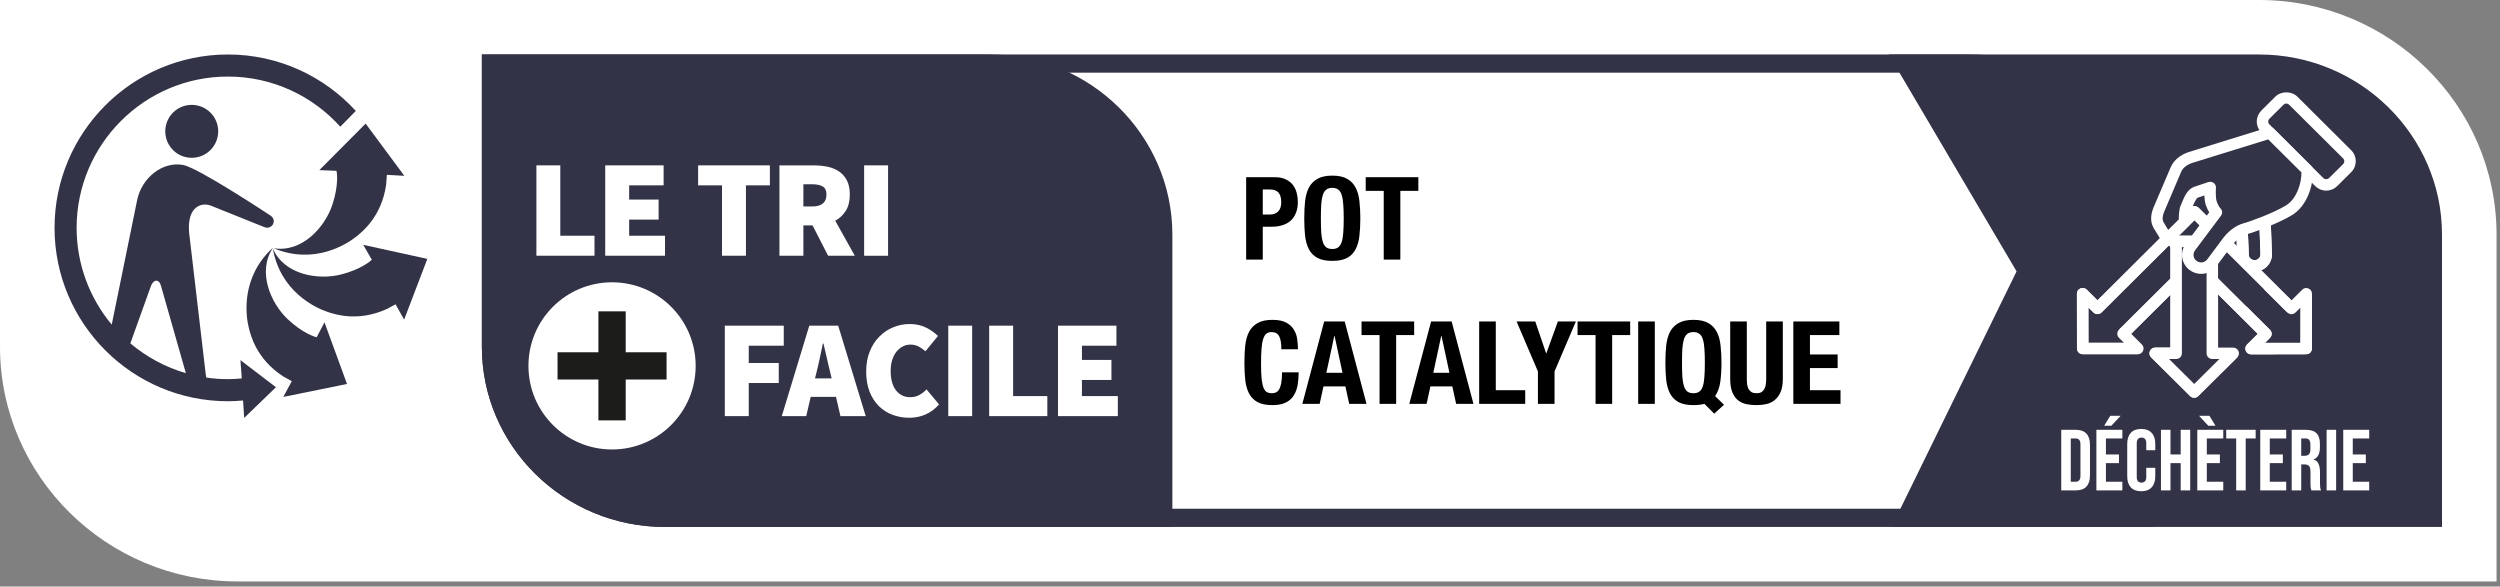 <svg width="260" height="61" viewBox="0 0 260 61" fill="none" xmlns="http://www.w3.org/2000/svg">
<rect x="0" y="0" width="260" height="61" fill="#808080" stroke="none"/>
<g clip-path="url(#clip0_79_756)">
<path d="M24.698 60.469C11.078 60.469 0 49.521 0 36.062V0H234.948C248.563 0 259.641 10.948 259.641 24.406V60.469" fill="white"/>
<path d="M222.083 52.911H69.135C59.687 52.911 52 45.354 52 36.062V7.557H204.948C214.396 7.557 222.083 15.114 222.083 24.406V52.911ZM204.948 5.667H50.114V36.062C50.114 46.396 58.646 54.802 69.135 54.802H223.969V24.406C223.969 14.073 215.437 5.667 204.948 5.667Z" fill="#333347"/>
<path d="M196.714 54.802L209.724 28.224L196.432 5.667H234.948C245.437 5.667 253.969 14.073 253.969 24.406V54.802" fill="#333347"/>
<path d="M102.901 5.667H50.114V36.062C50.114 46.396 58.646 54.802 69.135 54.802H121.927V24.406C121.927 14.073 113.391 5.667 102.901 5.667Z" fill="#333347"/>
<path d="M63.651 29.359C58.849 29.359 54.958 33.25 54.958 38.052C54.958 42.854 58.849 46.745 63.651 46.745C68.458 46.745 72.349 42.854 72.349 38.052C72.349 33.25 68.458 29.359 63.651 29.359Z" fill="white"/>
<path d="M69.323 39.469H65.073V43.719H62.234V39.469H57.984V36.636H62.234V32.38H65.073V36.636H69.323" fill="#1C1C1B"/>
<path d="M55.786 26.594V17.198H58.271V24.515H61.828V26.594" fill="white"/>
<path d="M62.943 26.594V17.198H69.016V19.276H65.432V20.755H68.495V22.838H65.432V24.515H69.161V26.594" fill="white"/>
<path d="M75.088 26.594V19.276H72.604V17.198H80.068V19.276H77.578V26.594" fill="white"/>
<path d="M83.552 21.474H84.448C85.448 21.474 85.953 21.062 85.953 20.234C85.953 19.828 85.823 19.547 85.568 19.396C85.312 19.239 84.938 19.161 84.448 19.161H83.552V21.474ZM81.062 26.599V17.198H84.62C85.125 17.198 85.604 17.245 86.062 17.338C86.521 17.437 86.917 17.599 87.26 17.833C87.604 18.062 87.875 18.375 88.078 18.765C88.281 19.156 88.38 19.646 88.38 20.234C88.38 20.906 88.245 21.469 87.969 21.911C87.698 22.354 87.328 22.698 86.865 22.953L88.901 26.599H86.125L84.505 23.442H83.552V26.599" fill="white"/>
<path d="M89.87 26.599H92.359V17.198H89.87V26.599Z" fill="white"/>
<path d="M75.38 43.276V33.87H81.51V35.953H77.87V37.75H80.99V39.833H77.87V43.276" fill="white"/>
<path d="M84.922 38.703L84.76 39.354H86.495L86.338 38.703C86.224 38.25 86.104 37.76 85.99 37.229C85.875 36.698 85.76 36.198 85.641 35.724H85.583C85.479 36.203 85.37 36.708 85.26 37.234C85.151 37.76 85.036 38.25 84.922 38.703ZM81.307 43.276L84.167 33.87H87.172L90.036 43.276H87.406L86.943 41.276H84.312L83.849 43.276" fill="white"/>
<path d="M94.562 43.448C93.969 43.448 93.396 43.349 92.854 43.151C92.307 42.953 91.833 42.651 91.422 42.255C91.01 41.854 90.682 41.354 90.443 40.75C90.203 40.146 90.083 39.448 90.083 38.646C90.083 37.854 90.208 37.151 90.458 36.541C90.708 35.927 91.042 35.411 91.463 34.995C91.88 34.573 92.365 34.25 92.911 34.031C93.458 33.807 94.026 33.698 94.625 33.698C95.25 33.698 95.812 33.823 96.302 34.068C96.797 34.312 97.208 34.604 97.547 34.943L96.245 36.531C96.016 36.333 95.776 36.166 95.531 36.031C95.281 35.906 95 35.838 94.682 35.838C94.401 35.838 94.141 35.901 93.896 36.026C93.651 36.151 93.432 36.333 93.245 36.562C93.057 36.791 92.906 37.078 92.797 37.416C92.682 37.75 92.63 38.135 92.63 38.557C92.63 39.448 92.812 40.125 93.187 40.599C93.557 41.068 94.047 41.307 94.651 41.307C95.021 41.307 95.344 41.229 95.63 41.068C95.911 40.906 96.156 40.719 96.359 40.495L97.661 42.057C97.255 42.521 96.792 42.87 96.266 43.099C95.74 43.333 95.172 43.448 94.562 43.448Z" fill="white"/>
<path d="M98.62 43.276H101.104V33.87H98.62V43.276Z" fill="white"/>
<path d="M102.875 43.276V33.87H105.365V41.193H108.922V43.276" fill="white"/>
<path d="M110.031 43.276V33.87H116.109V35.953H112.521V37.432H115.589V39.516H112.521V41.193H116.255V43.276" fill="white"/>
<path d="M28.406 25.745C26.713 28.234 28.151 31.51 29.896 33.172C31.489 34.682 32.766 35.036 32.932 35.078L33.745 33.521L36.089 39.932L29.463 41.281L30.344 39.646L29.448 39.146C26.656 37.328 26.068 34.859 25.875 34.088C25.542 32.76 25.047 28.786 28.406 25.745Z" fill="#333347"/>
<path d="M28.375 25.849C29.578 28.609 33.115 29.14 35.448 28.552C37.521 28.026 38.505 27.172 38.672 27.015L38.661 27L37.776 25.463L44.443 26.922L42.031 33.239L41.135 31.646L40.266 32.12C37.24 33.51 34.833 32.693 34.078 32.443C32.781 32.016 29.156 30.312 28.375 25.849Z" fill="#333347"/>
<path d="M40.161 19.192C39.698 22.489 37.713 24.073 37.094 24.573C36.031 25.437 32.646 27.567 28.463 25.817C31.437 26.291 33.797 23.604 34.557 21.317C35.245 19.265 35.041 17.969 35 17.771L34.979 17.765L33.213 17.692L38.026 12.854L42.052 18.286L40.234 18.182" fill="#333347"/>
<path fill-rule="evenodd" clip-rule="evenodd" d="M19.938 16.412C18.417 16.412 17.188 15.182 17.188 13.656C17.188 12.135 18.417 10.906 19.938 10.906C21.458 10.906 22.693 12.135 22.693 13.656C22.693 15.182 21.458 16.412 19.938 16.412Z" fill="#333347"/>
<path d="M15.677 29.797C15.912 29.151 16.26 29.192 16.26 29.192C16.26 29.192 16.578 29.125 16.755 29.771L19.328 38.807C17.182 38.182 15.224 37.12 13.557 35.708L15.677 29.797ZM23.703 5.667C13.76 5.667 5.672 13.755 5.672 23.698C5.672 33.641 13.76 41.729 23.703 41.729C24.234 41.729 24.755 41.698 25.276 41.651L25.396 43.463L28.698 40.271L25.005 37.453L25.146 39.354C24.672 39.401 24.188 39.432 23.703 39.432C22.938 39.432 22.188 39.375 21.453 39.266L21.38 38.786L19.667 24.187C19.432 21.432 21.005 20.995 21.979 21.406L27.448 23.604C28.073 23.875 28.375 23.349 28.375 23.349C28.375 23.349 28.729 22.802 28.094 22.396C28.094 22.396 20.641 17.458 19.052 17.156C16.885 16.755 14.74 18.51 14.266 20.797L11.62 33.76C9.344 31.031 7.969 27.521 7.969 23.698C7.969 15.021 15.026 7.963 23.703 7.963C28.338 7.963 32.51 9.979 35.391 13.177L37.005 11.536C33.708 7.932 28.963 5.667 23.703 5.667Z" fill="#333347"/>
<path d="M131.328 22.308H132.096C132.44 22.308 132.716 22.204 132.924 21.996C133.14 21.788 133.248 21.464 133.248 21.024C133.248 20.592 133.156 20.264 132.972 20.04C132.788 19.816 132.48 19.704 132.048 19.704H131.328V22.308ZM129.6 18.432H132.624C133.064 18.432 133.432 18.508 133.728 18.66C134.032 18.804 134.276 18.996 134.46 19.236C134.644 19.476 134.776 19.752 134.856 20.064C134.936 20.368 134.976 20.68 134.976 21C134.976 21.44 134.908 21.824 134.772 22.152C134.644 22.48 134.46 22.748 134.22 22.956C133.988 23.164 133.704 23.32 133.368 23.424C133.032 23.528 132.66 23.58 132.252 23.58H131.328V27H129.6V18.432ZM137.371 22.716C137.371 23.292 137.383 23.784 137.407 24.192C137.439 24.592 137.495 24.92 137.575 25.176C137.663 25.424 137.783 25.608 137.935 25.728C138.095 25.84 138.303 25.896 138.559 25.896C138.815 25.896 139.019 25.84 139.171 25.728C139.331 25.608 139.451 25.424 139.531 25.176C139.619 24.92 139.675 24.592 139.699 24.192C139.731 23.784 139.747 23.292 139.747 22.716C139.747 22.14 139.731 21.652 139.699 21.252C139.675 20.852 139.619 20.524 139.531 20.268C139.451 20.012 139.331 19.828 139.171 19.716C139.019 19.596 138.815 19.536 138.559 19.536C138.303 19.536 138.095 19.596 137.935 19.716C137.783 19.828 137.663 20.012 137.575 20.268C137.495 20.524 137.439 20.852 137.407 21.252C137.383 21.652 137.371 22.14 137.371 22.716ZM135.643 22.716C135.643 22.068 135.671 21.472 135.727 20.928C135.791 20.376 135.923 19.904 136.123 19.512C136.331 19.12 136.627 18.816 137.011 18.6C137.395 18.376 137.911 18.264 138.559 18.264C139.207 18.264 139.723 18.376 140.107 18.6C140.491 18.816 140.783 19.12 140.983 19.512C141.191 19.904 141.323 20.376 141.379 20.928C141.443 21.472 141.475 22.068 141.475 22.716C141.475 23.372 141.443 23.972 141.379 24.516C141.323 25.06 141.191 25.528 140.983 25.92C140.783 26.312 140.491 26.612 140.107 26.82C139.723 27.028 139.207 27.132 138.559 27.132C137.911 27.132 137.395 27.028 137.011 26.82C136.627 26.612 136.331 26.312 136.123 25.92C135.923 25.528 135.791 25.06 135.727 24.516C135.671 23.972 135.643 23.372 135.643 22.716ZM147.507 18.432V19.848H145.635V27H143.907V19.848H142.035V18.432H147.507ZM133.26 36.324C133.26 35.7 133.184 35.248 133.032 34.968C132.888 34.68 132.62 34.536 132.228 34.536C132.012 34.536 131.832 34.596 131.688 34.716C131.552 34.828 131.444 35.016 131.364 35.28C131.284 35.536 131.228 35.876 131.196 36.3C131.164 36.716 131.148 37.228 131.148 37.836C131.148 38.484 131.168 39.008 131.208 39.408C131.256 39.808 131.324 40.12 131.412 40.344C131.508 40.56 131.624 40.708 131.76 40.788C131.904 40.86 132.068 40.896 132.252 40.896C132.404 40.896 132.544 40.872 132.672 40.824C132.808 40.768 132.924 40.664 133.02 40.512C133.116 40.352 133.192 40.132 133.248 39.852C133.304 39.564 133.332 39.188 133.332 38.724H135.06C135.06 39.188 135.024 39.628 134.952 40.044C134.88 40.46 134.744 40.824 134.544 41.136C134.352 41.448 134.076 41.692 133.716 41.868C133.364 42.044 132.904 42.132 132.336 42.132C131.688 42.132 131.172 42.028 130.788 41.82C130.404 41.612 130.108 41.312 129.9 40.92C129.7 40.528 129.568 40.06 129.504 39.516C129.448 38.972 129.42 38.372 129.42 37.716C129.42 37.068 129.448 36.472 129.504 35.928C129.568 35.376 129.7 34.904 129.9 34.512C130.108 34.12 130.404 33.816 130.788 33.6C131.172 33.376 131.688 33.264 132.336 33.264C132.952 33.264 133.436 33.364 133.788 33.564C134.148 33.764 134.416 34.02 134.592 34.332C134.768 34.636 134.876 34.968 134.916 35.328C134.964 35.68 134.988 36.012 134.988 36.324H133.26ZM139.621 38.772L138.793 34.92H138.769L137.941 38.772H139.621ZM139.849 33.432L142.117 42H140.317L139.921 40.188H137.641L137.245 42H135.445L137.713 33.432H139.849ZM147.073 33.432V34.848H145.201V42H143.473V34.848H141.601V33.432H147.073ZM150.742 38.772L149.914 34.92H149.89L149.062 38.772H150.742ZM150.97 33.432L153.238 42H151.438L151.042 40.188H148.762L148.366 42H146.566L148.834 33.432H150.97ZM153.834 42V33.432H155.562V40.584H158.622V42H153.834ZM159.668 33.432L160.796 36.744H160.82L162.02 33.432H163.892L161.672 38.628V42H159.944V38.628L157.724 33.432H159.668ZM169.538 33.432V34.848H167.666V42H165.938V34.848H164.066V33.432H169.538ZM170.372 42V33.432H172.1V42H170.372ZM174.929 37.716C174.929 38.292 174.941 38.784 174.965 39.192C174.997 39.592 175.053 39.92 175.133 40.176C175.221 40.424 175.341 40.608 175.493 40.728C175.653 40.84 175.861 40.896 176.117 40.896C176.373 40.896 176.577 40.84 176.729 40.728C176.889 40.608 177.009 40.424 177.089 40.176C177.177 39.92 177.233 39.592 177.257 39.192C177.289 38.784 177.305 38.292 177.305 37.716C177.305 37.14 177.289 36.652 177.257 36.252C177.233 35.852 177.177 35.524 177.089 35.268C177.009 35.012 176.889 34.828 176.729 34.716C176.577 34.596 176.373 34.536 176.117 34.536C175.861 34.536 175.653 34.596 175.493 34.716C175.341 34.828 175.221 35.012 175.133 35.268C175.053 35.524 174.997 35.852 174.965 36.252C174.941 36.652 174.929 37.14 174.929 37.716ZM178.277 43.02L177.257 42C176.937 42.088 176.557 42.132 176.117 42.132C175.469 42.132 174.953 42.028 174.569 41.82C174.185 41.612 173.889 41.312 173.681 40.92C173.481 40.528 173.349 40.06 173.285 39.516C173.229 38.972 173.201 38.372 173.201 37.716C173.201 37.068 173.229 36.472 173.285 35.928C173.349 35.376 173.481 34.904 173.681 34.512C173.889 34.12 174.185 33.816 174.569 33.6C174.953 33.376 175.469 33.264 176.117 33.264C176.765 33.264 177.281 33.376 177.665 33.6C178.049 33.816 178.341 34.12 178.541 34.512C178.749 34.904 178.881 35.376 178.937 35.928C179.001 36.472 179.033 37.068 179.033 37.716C179.033 38.444 178.993 39.104 178.913 39.696C178.833 40.288 178.653 40.788 178.373 41.196L179.297 42.096L178.277 43.02ZM181.669 33.432V39.408C181.669 39.624 181.681 39.824 181.705 40.008C181.737 40.184 181.789 40.34 181.861 40.476C181.941 40.604 182.045 40.708 182.173 40.788C182.309 40.86 182.477 40.896 182.677 40.896C182.885 40.896 183.053 40.86 183.181 40.788C183.309 40.708 183.409 40.604 183.481 40.476C183.561 40.34 183.613 40.184 183.637 40.008C183.669 39.824 183.685 39.624 183.685 39.408V33.432H185.413V39.408C185.413 39.952 185.337 40.404 185.185 40.764C185.033 41.116 184.829 41.396 184.573 41.604C184.317 41.812 184.025 41.952 183.697 42.024C183.369 42.096 183.029 42.132 182.677 42.132C182.325 42.132 181.985 42.1 181.657 42.036C181.329 41.972 181.037 41.844 180.781 41.652C180.525 41.452 180.321 41.172 180.169 40.812C180.017 40.452 179.941 39.984 179.941 39.408V33.432H181.669ZM191.294 33.432V34.848H188.234V36.864H191.114V38.28H188.234V40.584H191.414V42H186.506V33.432H191.294Z" fill="black"/>
<path d="M222.337 36.84L216.602 36.834C216.276 36.834 216.006 36.571 216.006 36.244L216 30.541C216 30.302 216.144 30.083 216.37 29.995C216.59 29.901 216.847 29.951 217.016 30.12L218.14 31.237L227.803 21.618C228.035 21.392 228.411 21.392 228.643 21.618L231.304 24.266C231.417 24.379 231.48 24.523 231.48 24.686C231.48 24.843 231.417 24.994 231.304 25.107L221.641 34.713L222.758 35.83C222.927 36 222.977 36.257 222.883 36.477C222.795 36.696 222.576 36.84 222.337 36.84ZM217.198 35.648L220.894 35.655L220.373 35.134C220.141 34.902 220.141 34.525 220.373 34.293L230.036 24.686L228.223 22.879L218.56 32.492C218.328 32.724 217.951 32.724 217.719 32.492L217.192 31.978" fill="white"/>
<path d="M234.473 28.244C234.015 28.244 233.575 28.069 233.237 27.755C232.885 27.429 232.684 26.983 232.666 26.5L232.578 23.771L233.77 23.733L233.858 26.462C233.864 26.626 233.933 26.776 234.052 26.889C234.171 27.002 234.341 27.046 234.498 27.058C234.661 27.052 234.811 26.983 234.924 26.864C235.037 26.745 235.094 26.588 235.088 26.425L234.956 22.785L236.148 22.748L236.28 26.381C236.299 26.864 236.129 27.322 235.797 27.673C235.464 28.025 235.019 28.226 234.535 28.238C234.51 28.244 234.491 28.244 234.473 28.244Z" fill="white"/>
<path d="M234.473 28.244C234.015 28.244 233.575 28.069 233.237 27.755C232.885 27.429 232.684 26.983 232.666 26.5L232.578 23.771L233.77 23.733L233.858 26.462C233.864 26.626 233.933 26.776 234.052 26.889C234.171 27.002 234.341 27.046 234.498 27.058C234.661 27.052 234.811 26.983 234.924 26.864C235.037 26.745 235.094 26.588 235.088 26.425L234.956 22.785L236.148 22.748L236.28 26.381C236.299 26.864 236.129 27.322 235.797 27.673C235.464 28.025 235.019 28.226 234.535 28.238C234.51 28.244 234.491 28.244 234.473 28.244Z" fill="white"/>
<path d="M232.063 28.652C231.599 28.652 231.166 28.483 230.827 28.169C230.476 27.836 230.269 27.391 230.256 26.908L230.168 24.178L231.36 24.141L231.448 26.87C231.455 27.04 231.524 27.19 231.643 27.303C231.762 27.416 231.919 27.485 232.082 27.466C232.421 27.454 232.691 27.171 232.678 26.832L232.546 23.199L233.739 23.155L233.87 26.789C233.908 27.786 233.124 28.614 232.126 28.652C232.101 28.652 232.082 28.652 232.063 28.652Z" fill="white"/>
<path d="M234.115 36.853C233.87 36.853 233.651 36.703 233.563 36.483C233.469 36.263 233.519 36.006 233.688 35.837L234.811 34.72L225.148 25.107C224.916 24.881 224.916 24.505 225.148 24.272L227.803 21.624C228.022 21.405 228.424 21.405 228.643 21.624L238.733 31.658L237.886 32.498L228.223 22.886L226.41 24.693L236.073 34.299C236.311 34.531 236.311 34.914 236.073 35.14L235.552 35.661H239.248L239.254 30.547H240.446L240.44 36.251C240.44 36.577 240.176 36.84 239.844 36.84L234.115 36.853Z" fill="white"/>
<path d="M228.198 41.365C228.041 41.365 227.891 41.308 227.771 41.189L223.718 37.167C223.548 36.998 223.498 36.74 223.586 36.521C223.68 36.295 223.9 36.151 224.138 36.151H225.726V25.107C225.726 24.781 225.989 24.511 226.322 24.511H230.08C230.407 24.511 230.677 24.781 230.677 25.107V36.747H229.484V25.703H226.918V36.747C226.918 37.073 226.648 37.336 226.322 37.336H225.581L228.198 39.934L231.831 36.326L232.678 37.167L228.618 41.189C228.499 41.308 228.349 41.365 228.198 41.365Z" fill="white"/>
<path d="M222.331 36.84L216.602 36.834C216.276 36.834 216.006 36.571 216.006 36.244L216 30.541C216 30.302 216.144 30.083 216.37 29.995C216.59 29.901 216.847 29.951 217.016 30.12L218.14 31.237L227.803 21.618C228.035 21.392 228.411 21.392 228.643 21.618L231.304 24.266C231.417 24.379 231.48 24.523 231.48 24.686C231.48 24.843 231.417 24.994 231.304 25.107L221.214 35.134L220.373 34.293L230.036 24.686L228.223 22.879L218.56 32.492C218.328 32.724 217.951 32.724 217.719 32.492L217.192 31.978L217.198 35.648L222.337 35.655" fill="white"/>
<path d="M241.927 19.824C241.494 19.824 241.086 19.654 240.779 19.353L235.182 13.781C234.874 13.48 234.705 13.072 234.705 12.646C234.705 12.213 234.874 11.811 235.175 11.504L236.631 10.054C237.246 9.452 238.313 9.452 238.928 10.054L244.525 15.626C245.158 16.253 245.158 17.276 244.525 17.904L243.069 19.353C242.762 19.654 242.36 19.824 241.927 19.824ZM237.779 10.769C237.666 10.769 237.56 10.82 237.478 10.895V10.901L236.023 12.344C235.941 12.426 235.897 12.533 235.897 12.646C235.897 12.758 235.941 12.865 236.023 12.94L241.62 18.512C241.783 18.675 242.065 18.669 242.228 18.512L243.684 17.069C243.847 16.9 243.847 16.63 243.678 16.467L238.081 10.901C237.999 10.82 237.892 10.769 237.779 10.769Z" fill="white"/>
<path d="M236 29.5L231.5 25.5L230.5 26.5L230 28.5L233 32.5L236 29.5Z" fill="#333347"/>
<path d="M234.115 36.853C233.87 36.853 233.651 36.703 233.563 36.483C233.469 36.263 233.519 36.006 233.688 35.837L234.811 34.72L225.148 25.107C224.916 24.881 224.916 24.505 225.148 24.272L227.803 21.624C228.022 21.405 228.424 21.405 228.643 21.624L238.313 31.244L239.43 30.127C239.599 29.957 239.856 29.907 240.082 30.001C240.302 30.089 240.446 30.309 240.446 30.547L240.44 36.251C240.44 36.577 240.176 36.84 239.844 36.84L234.115 36.853ZM226.41 24.693L236.073 34.299C236.311 34.531 236.311 34.914 236.073 35.14L235.552 35.661H239.248L239.254 31.984L238.733 32.498C238.501 32.731 238.124 32.731 237.886 32.498L228.223 22.886" fill="white"/>
<path d="M224.5 37H226.5V25.5H230L230.5 37H231.5L228 41L224.5 37Z" fill="#333347"/>
<path d="M228.198 41.365C228.041 41.365 227.891 41.308 227.778 41.189L223.718 37.167C223.548 36.998 223.498 36.74 223.586 36.521C223.68 36.295 223.9 36.151 224.138 36.151H225.726V25.107C225.726 24.781 225.989 24.511 226.322 24.511H230.08C230.407 24.511 230.677 24.781 230.677 25.107V36.151H232.251C232.496 36.151 232.716 36.295 232.804 36.521C232.898 36.74 232.848 36.998 232.678 37.167L228.618 41.189C228.499 41.308 228.349 41.365 228.198 41.365ZM225.581 37.336L228.198 39.934L230.815 37.336H230.08C229.748 37.336 229.484 37.073 229.484 36.747V25.703H226.918V36.747C226.918 37.073 226.648 37.336 226.322 37.336" fill="white"/>
<path d="M230.501 22.083L227.803 25.684C227.345 26.293 227.47 27.159 228.085 27.611C228.694 28.069 229.566 27.943 230.024 27.334L231.706 25.088C232.377 24.21 233.13 23.883 233.494 23.789C234.303 23.576 236.738 22.666 238.043 21.882C239.342 21.091 240.013 19.259 239.944 17.684L236.06 13.819L227.815 16.379C226.811 16.718 226.447 17.289 226.297 17.628C226.146 17.973 224.502 21.838 224.502 21.838C224.314 22.321 224.207 22.898 224.483 23.388C224.759 23.877 225.387 24.856 225.387 24.856L227.2 23.049C227.2 23.049 227.131 22.051 227.363 21.537C227.602 21.028 227.853 20.181 228.393 19.987C228.926 19.799 229.861 19.497 229.861 19.497C229.861 19.497 229.779 20.564 229.967 21.135C230.162 21.706 230.457 22.045 230.457 22.045" fill="#333347"/>
<path d="M228.913 28.483C228.487 28.483 228.072 28.345 227.727 28.087C227.301 27.774 227.025 27.309 226.949 26.789C226.88 26.268 227.012 25.747 227.332 25.327L229.76 22.083C229.641 21.888 229.509 21.637 229.403 21.323C229.309 21.028 229.265 20.658 229.252 20.326C229.02 20.401 228.782 20.483 228.593 20.545C228.399 20.614 228.167 21.173 228.041 21.468L227.909 21.788C227.79 22.039 227.771 22.654 227.796 23.011C227.809 23.181 227.746 23.35 227.627 23.469L225.807 25.276C225.682 25.402 225.5 25.465 225.324 25.446C225.142 25.427 224.985 25.327 224.885 25.176C224.885 25.176 224.245 24.178 223.963 23.683C223.643 23.112 223.636 22.415 223.95 21.618C223.956 21.606 225.6 17.734 225.751 17.395C226.071 16.668 226.717 16.122 227.621 15.814L235.878 13.254C236.092 13.185 236.324 13.242 236.481 13.398L240.371 17.27C240.478 17.377 240.534 17.515 240.54 17.665C240.609 19.265 239.95 21.424 238.35 22.384C236.995 23.206 234.535 24.128 233.644 24.367C233.513 24.398 232.822 24.611 232.182 25.446L230.501 27.692C230.181 28.113 229.723 28.389 229.196 28.464C229.102 28.477 229.007 28.483 228.913 28.483ZM229.867 18.908C229.999 18.908 230.131 18.951 230.231 19.033C230.388 19.159 230.476 19.347 230.457 19.548C230.432 19.912 230.425 20.614 230.538 20.947C230.683 21.392 230.909 21.662 230.915 21.662C231.147 21.863 231.166 22.189 230.978 22.44L228.286 26.036C228.154 26.205 228.104 26.412 228.135 26.619C228.16 26.826 228.273 27.015 228.443 27.134C228.612 27.265 228.819 27.309 229.026 27.291C229.233 27.259 229.422 27.146 229.547 26.983L231.229 24.73C232.088 23.614 233.061 23.287 233.343 23.218C234.059 23.03 236.468 22.139 237.729 21.373C238.802 20.727 239.342 19.203 239.354 17.935L235.891 14.496L227.991 16.944C227.42 17.138 227.025 17.452 226.843 17.866C226.692 18.211 225.054 22.07 225.054 22.07C224.885 22.503 224.866 22.854 225.004 23.093C225.123 23.312 225.318 23.626 225.494 23.909L226.598 22.817C226.592 22.428 226.61 21.756 226.824 21.292L226.943 21.016C227.175 20.451 227.501 19.673 228.192 19.428C228.731 19.24 229.679 18.933 229.679 18.933C229.742 18.914 229.804 18.908 229.867 18.908Z" fill="white"/>
<path d="M214.369 44.7H215.881C216.373 44.7 216.742 44.832 216.988 45.096C217.234 45.36 217.357 45.747 217.357 46.257V49.443C217.357 49.953 217.234 50.34 216.988 50.604C216.742 50.868 216.373 51 215.881 51H214.369V44.7ZM215.863 50.1C216.025 50.1 216.148 50.052 216.232 49.956C216.322 49.86 216.367 49.704 216.367 49.488V46.212C216.367 45.996 216.322 45.84 216.232 45.744C216.148 45.648 216.025 45.6 215.863 45.6H215.359V50.1H215.863ZM218.025 44.7H220.725V45.6H219.015V47.265H220.374V48.165H219.015V50.1H220.725V51H218.025V44.7ZM219.465 43.242H220.545L219.582 44.277H218.835L219.465 43.242ZM222.69 51.09C222.216 51.09 221.853 50.955 221.601 50.685C221.355 50.415 221.232 50.034 221.232 49.542V46.158C221.232 45.666 221.355 45.285 221.601 45.015C221.853 44.745 222.216 44.61 222.69 44.61C223.164 44.61 223.524 44.745 223.77 45.015C224.022 45.285 224.148 45.666 224.148 46.158V46.824H223.212V46.095C223.212 45.705 223.047 45.51 222.717 45.51C222.387 45.51 222.222 45.705 222.222 46.095V49.614C222.222 49.998 222.387 50.19 222.717 50.19C223.047 50.19 223.212 49.998 223.212 49.614V48.651H224.148V49.542C224.148 50.034 224.022 50.415 223.77 50.685C223.524 50.955 223.164 51.09 222.69 51.09ZM224.74 44.7H225.73V47.265H226.792V44.7H227.782V51H226.792V48.165H225.73V51H224.74V44.7ZM228.519 44.7H231.219V45.6H229.509V47.265H230.868V48.165H229.509V50.1H231.219V51H228.519V44.7ZM228.699 43.242H229.779L230.409 44.277H229.662L228.699 43.242ZM232.563 45.6H231.528V44.7H234.588V45.6H233.553V51H232.563V45.6ZM235.067 44.7H237.767V45.6H236.057V47.265H237.416V48.165H236.057V50.1H237.767V51H235.067V44.7ZM238.337 44.7H239.804C240.314 44.7 240.686 44.82 240.92 45.06C241.154 45.294 241.271 45.657 241.271 46.149V46.536C241.271 47.19 241.055 47.604 240.623 47.778V47.796C240.863 47.868 241.031 48.015 241.127 48.237C241.229 48.459 241.28 48.756 241.28 49.128V50.235C241.28 50.415 241.286 50.562 241.298 50.676C241.31 50.784 241.34 50.892 241.388 51H240.38C240.344 50.898 240.32 50.802 240.308 50.712C240.296 50.622 240.29 50.46 240.29 50.226V49.074C240.29 48.786 240.242 48.585 240.146 48.471C240.056 48.357 239.897 48.3 239.669 48.3H239.327V51H238.337V44.7ZM239.687 47.4C239.885 47.4 240.032 47.349 240.128 47.247C240.23 47.145 240.281 46.974 240.281 46.734V46.248C240.281 46.02 240.239 45.855 240.155 45.753C240.077 45.651 239.951 45.6 239.777 45.6H239.327V47.4H239.687ZM241.967 44.7H242.957V51H241.967V44.7ZM243.698 44.7H246.398V45.6H244.688V47.265H246.047V48.165H244.688V50.1H246.398V51H243.698V44.7Z" fill="white"/>
</g>
<defs>
<clipPath id="clip0_79_756">
<rect width="260" height="61" fill="white"/>
</clipPath>
</defs>
</svg>
